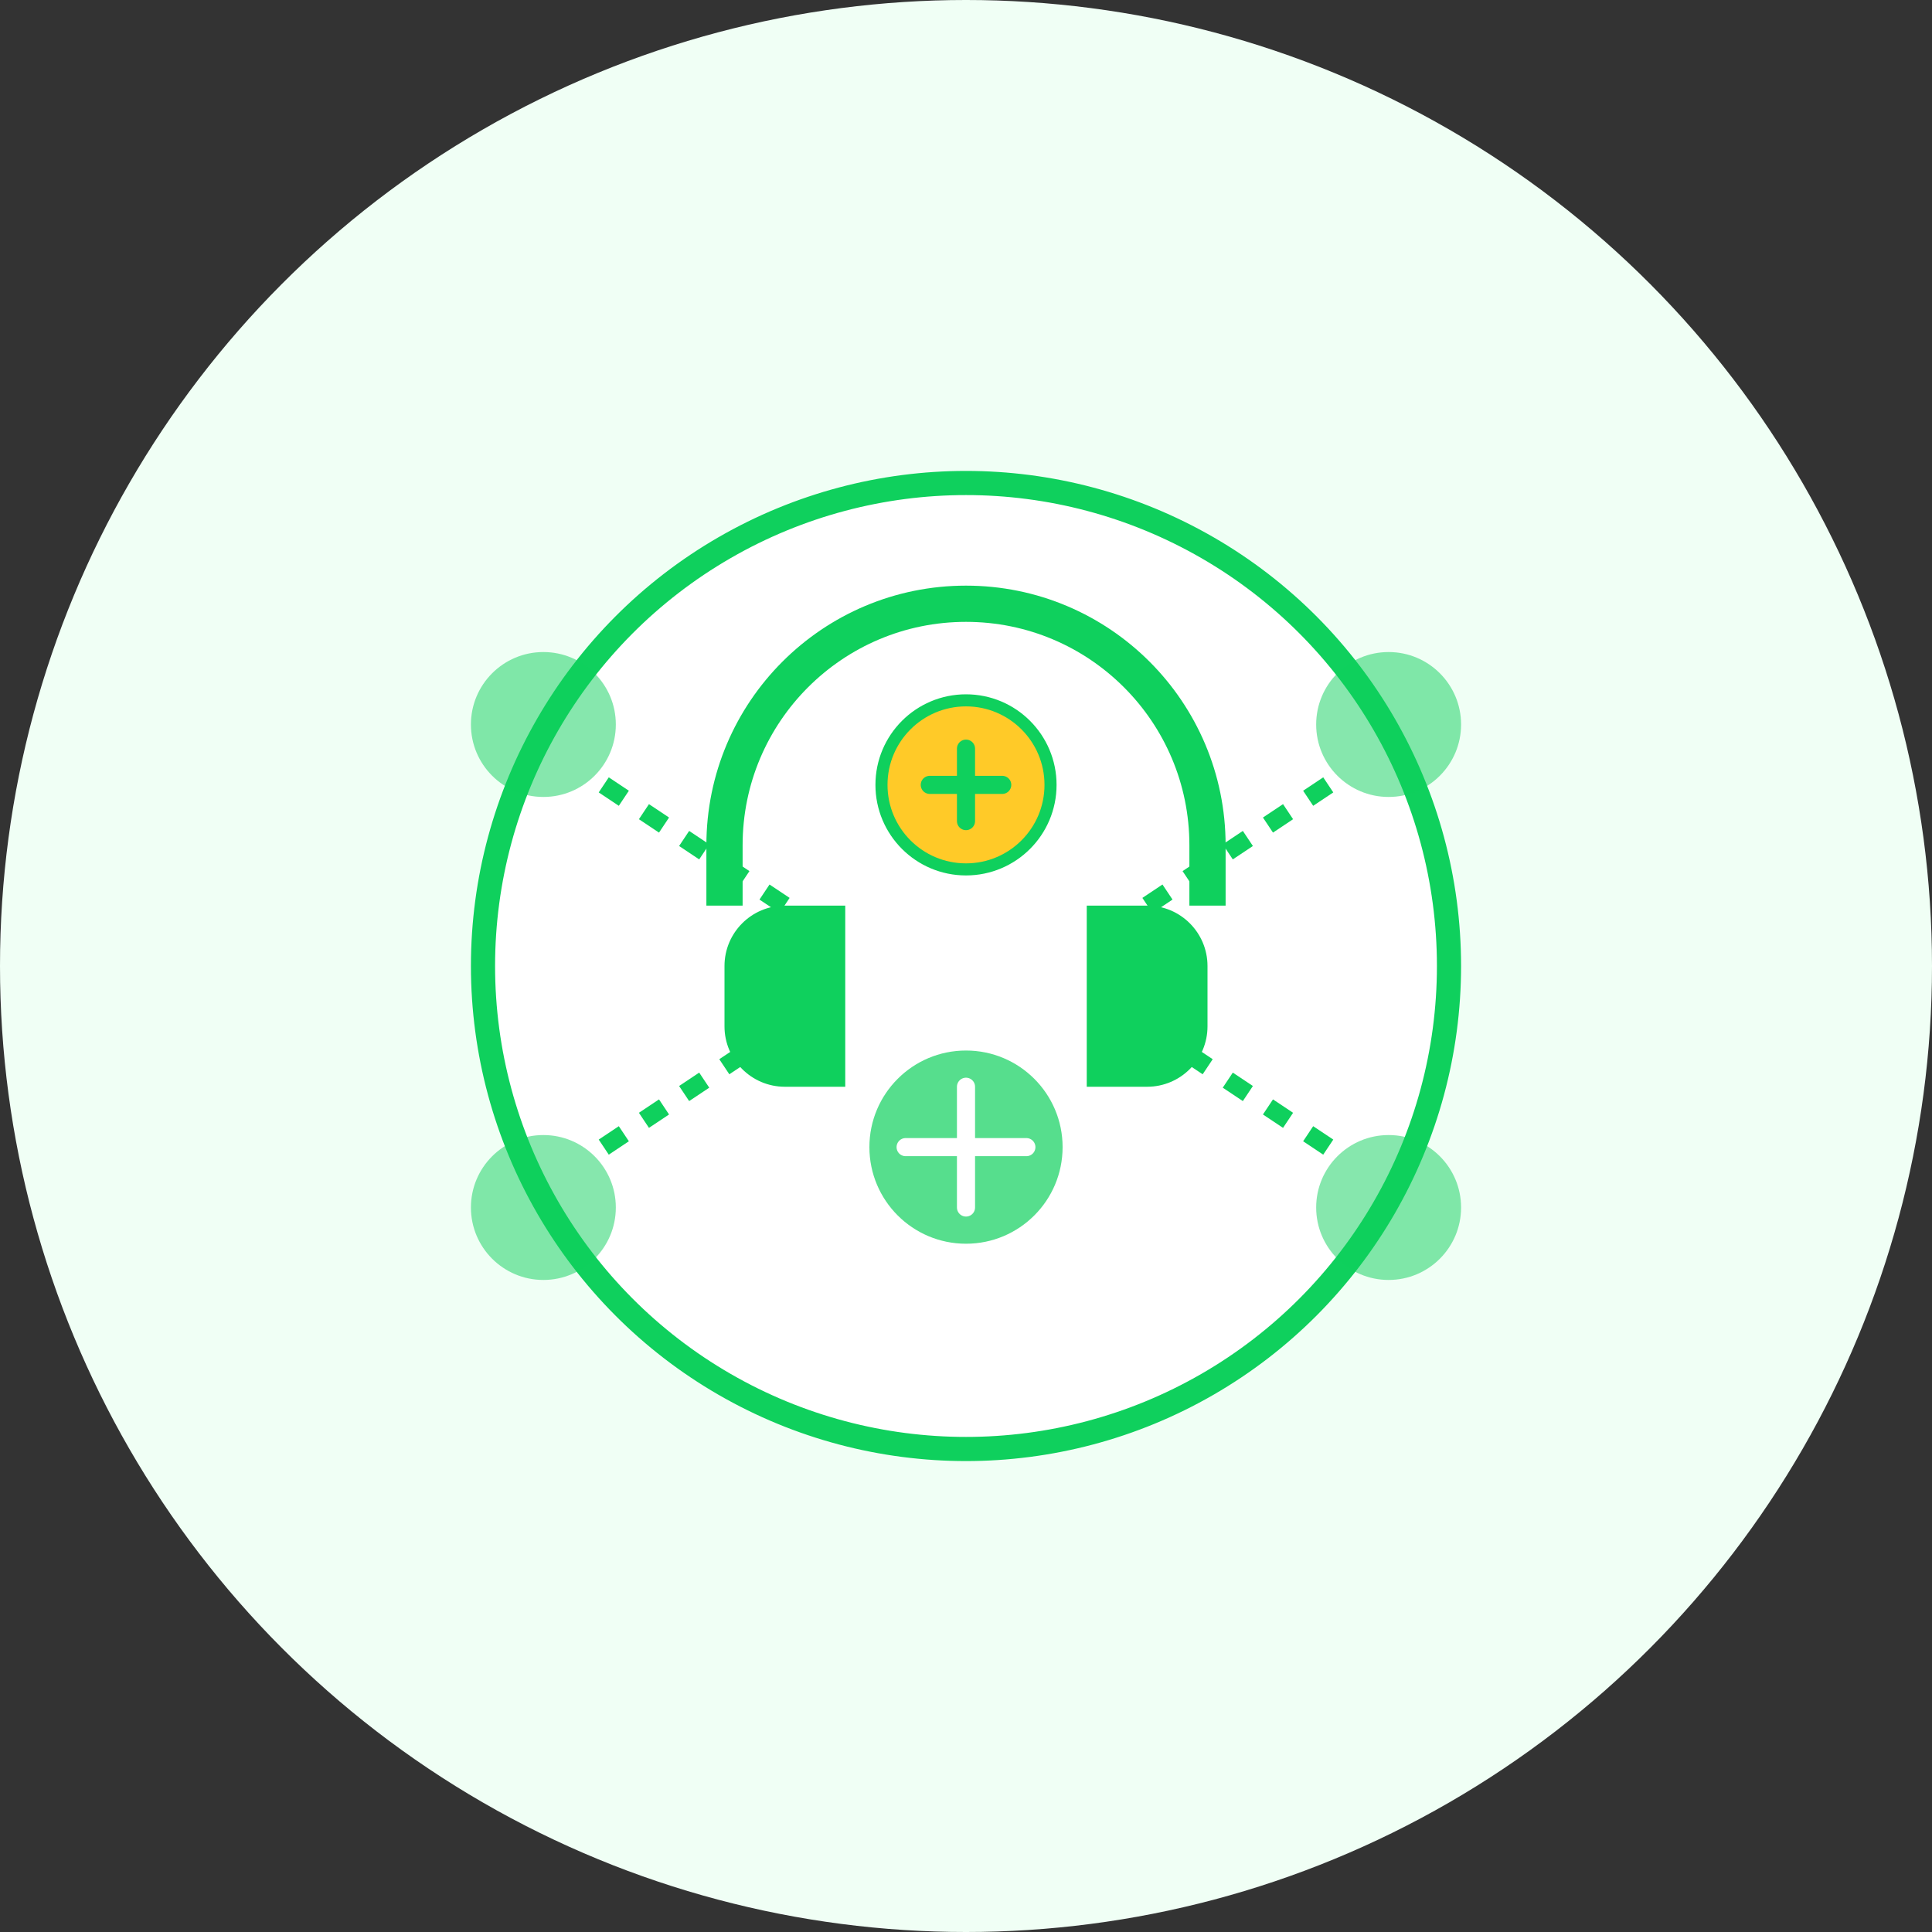 <svg width="160" height="160" viewBox="0 0 160 160" fill="none" xmlns="http://www.w3.org/2000/svg">
  <rect x="0" y="0" width="160" height="160" fill="#333333" stroke="none"/>
  <!-- 背景圆 -->
  <circle cx="80" cy="80" r="80" fill="#F0FFF5"/>
  
  <!-- 支持/服务的中心图形 -->
  <circle cx="80" cy="80" r="40" fill="white" stroke="#0FD05D" stroke-width="2"/>
  
  <!-- 耳机/支持图标 -->
  <path d="M60 75V85C60 87.761 62.239 90 65 90H70V75H65C62.239 75 60 77.239 60 80V75Z" fill="#0FD05D"/>
  <path d="M100 75V85C100 87.761 97.761 90 95 90H90V75H95C97.761 75 100 77.239 100 80V75Z" fill="#0FD05D"/>
  <path d="M60 75V70C60 58.954 68.954 50 80 50C91.046 50 100 58.954 100 70V75" stroke="#0FD05D" stroke-width="3"/>
  
  <!-- 技术支持图标 -->
  <circle cx="80" cy="95" r="8" fill="#0FD05D" opacity="0.7"/>
  <path d="M75 95H85M80 90V100" stroke="white" stroke-width="1.5" stroke-linecap="round"/>
  
  <!-- 外围支持指示器 -->
  <circle cx="45" cy="60" r="6" fill="#0FD05D" opacity="0.5"/>
  <circle cx="115" cy="60" r="6" fill="#0FD05D" opacity="0.5"/>
  <circle cx="45" cy="100" r="6" fill="#0FD05D" opacity="0.5"/>
  <circle cx="115" cy="100" r="6" fill="#0FD05D" opacity="0.5"/>
  
  <!-- 连接线 - 代表全方位支持 -->
  <path d="M50 65L65 75" stroke="#0FD05D" stroke-width="1.5" stroke-dasharray="2 2"/>
  <path d="M50 95L65 85" stroke="#0FD05D" stroke-width="1.5" stroke-dasharray="2 2"/>
  <path d="M110 65L95 75" stroke="#0FD05D" stroke-width="1.5" stroke-dasharray="2 2"/>
  <path d="M110 95L95 85" stroke="#0FD05D" stroke-width="1.5" stroke-dasharray="2 2"/>
  
  <!-- 24/7服务指示 -->
  <circle cx="80" cy="65" r="7" fill="#FFCA28" stroke="#0FD05D" stroke-width="1"/>
  <path d="M77 65L80 65L83 65" stroke="#0FD05D" stroke-width="1.5" stroke-linecap="round"/>
  <path d="M80 62L80 65L80 68" stroke="#0FD05D" stroke-width="1.5" stroke-linecap="round"/>
</svg> 